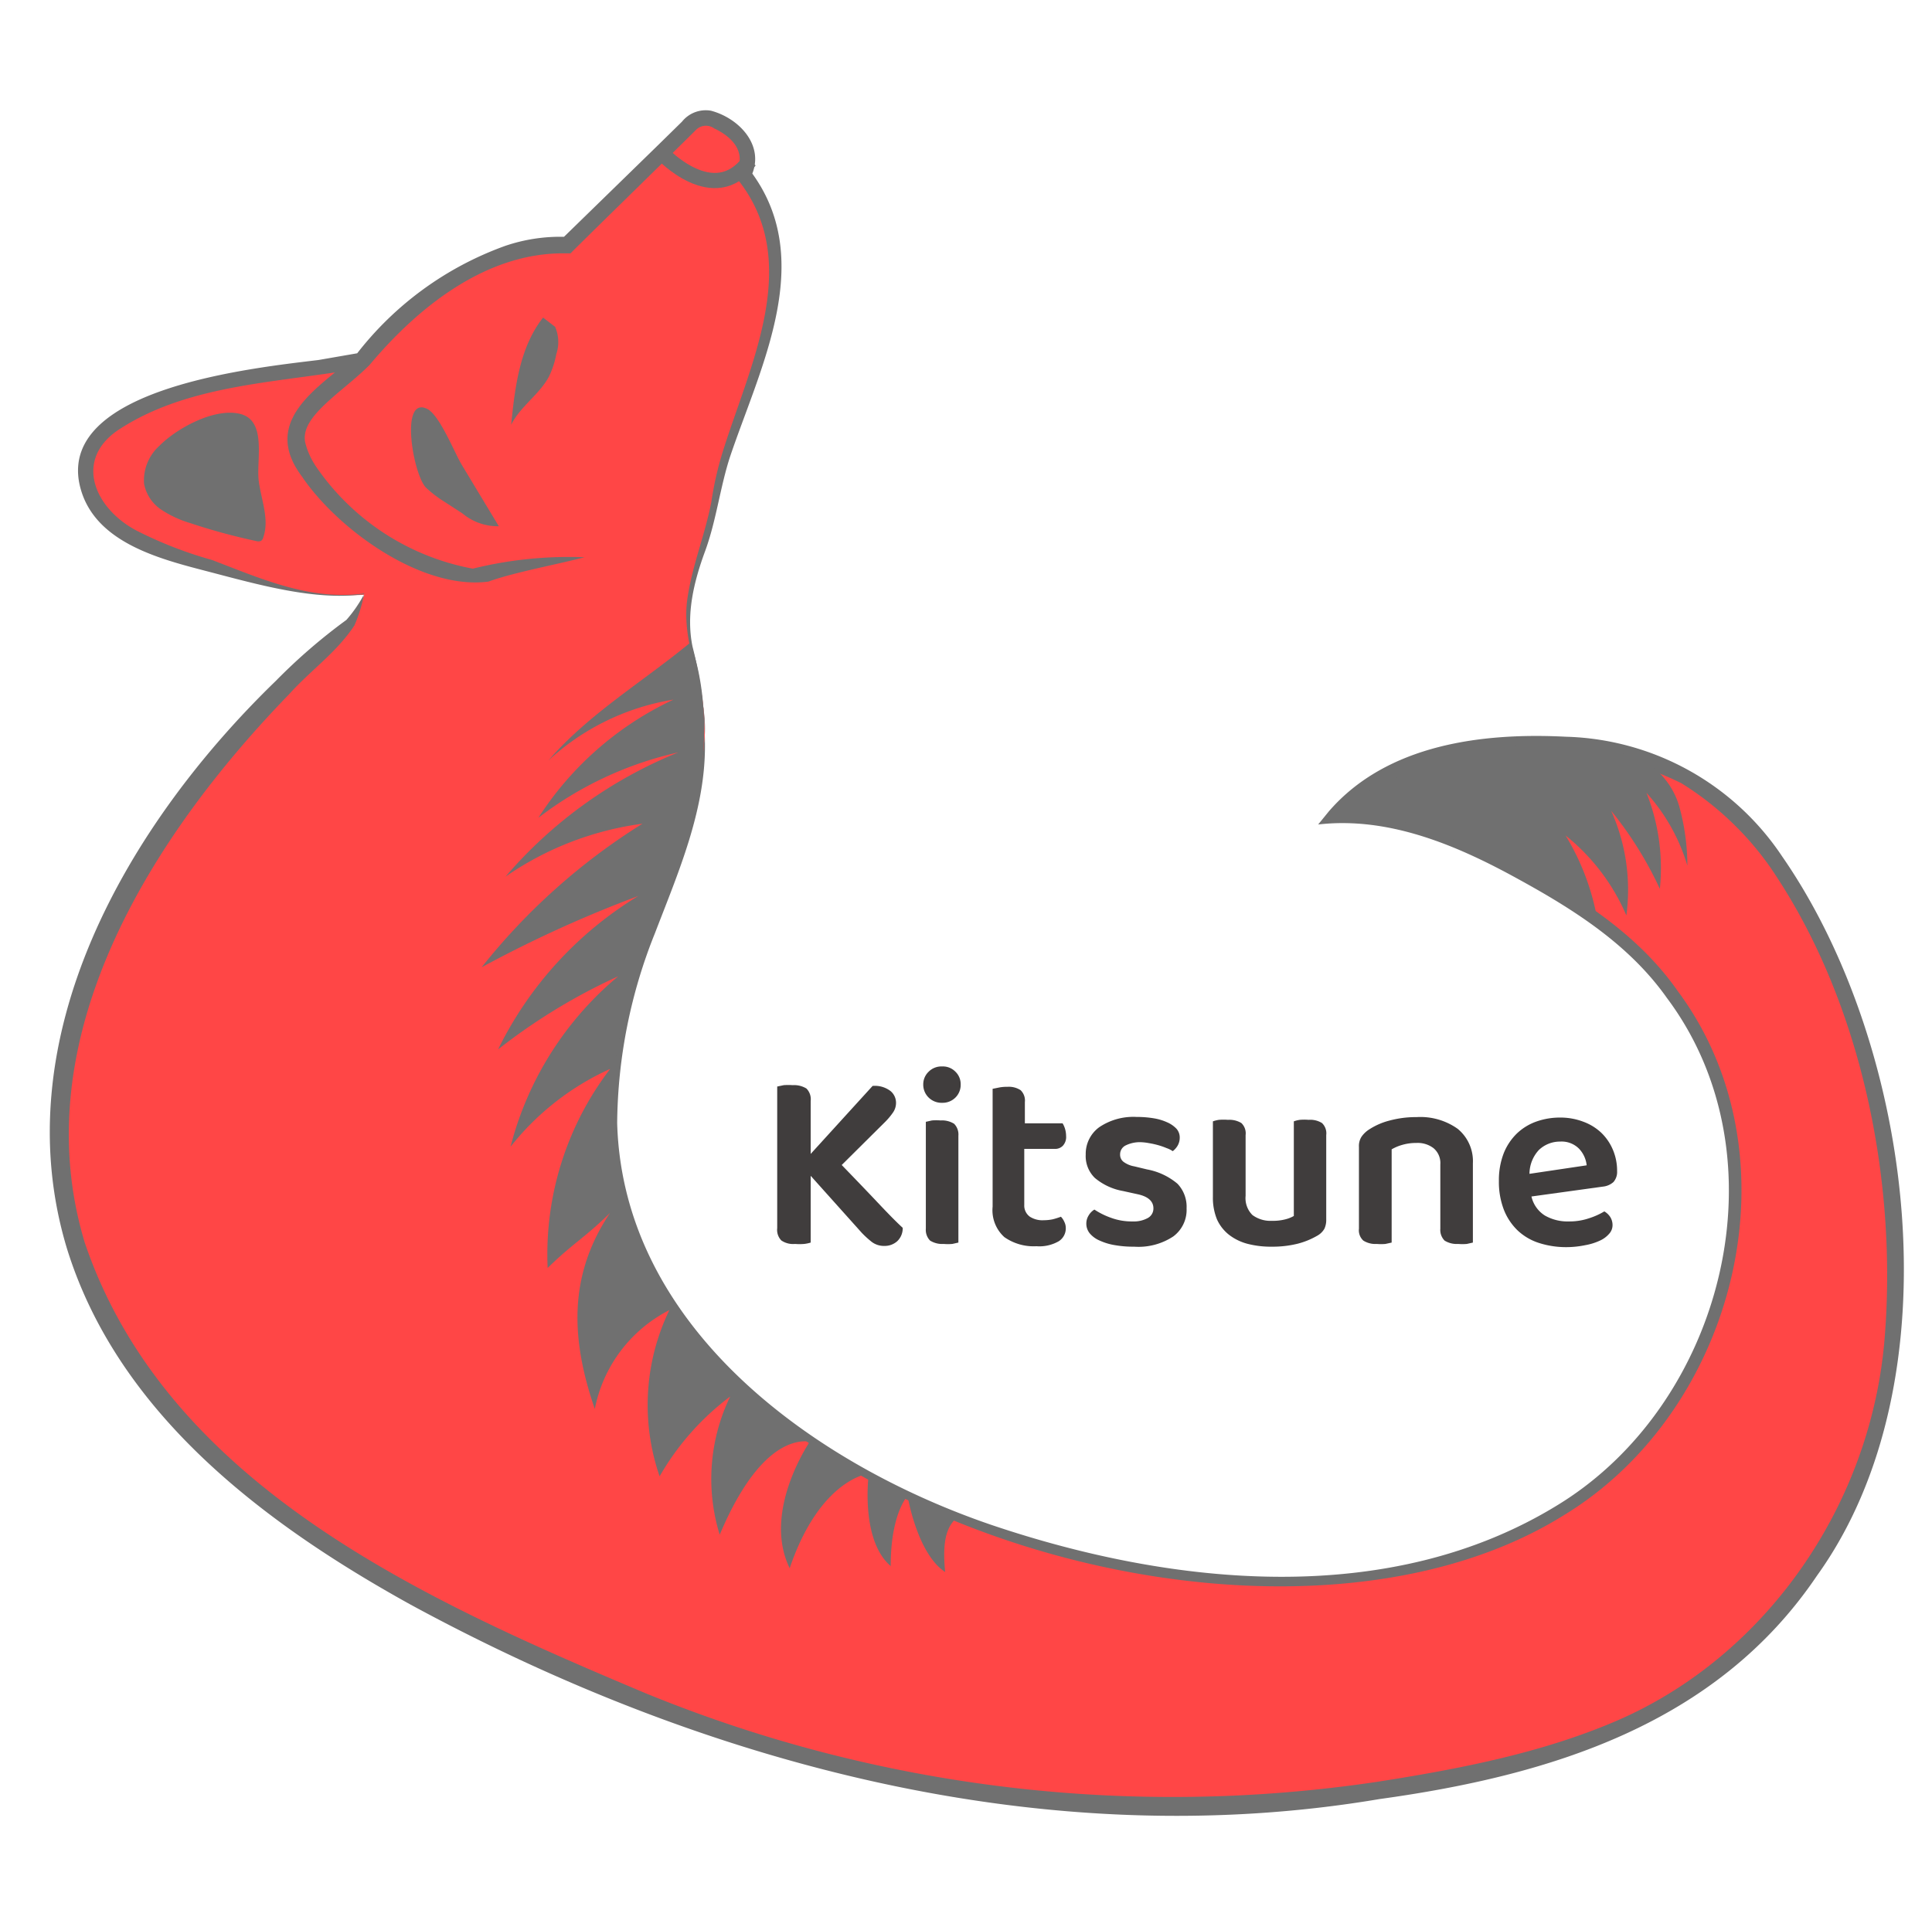 <svg id="Calque_2" data-name="Calque 2" xmlns="http://www.w3.org/2000/svg" viewBox="0 0 127 125.76"><defs><style>.cls-1{fill:#403d3d;}.cls-2{fill:#ff4646;}.cls-3{fill:#707070;}.cls-4{fill:none;stroke:#707070;stroke-miterlimit:10;}</style></defs><path class="cls-1" d="M53.29,77.31V81.7a2.24,2.24,0,0,1-.43.09,3.64,3.64,0,0,1-.6,0,1.37,1.37,0,0,1-.9-.23,1,1,0,0,1-.27-.81V71.44l.43-.09a4,4,0,0,1,.59,0,1.55,1.55,0,0,1,.9.22,1,1,0,0,1,.28.82v3.48l4.07-4.47a1.7,1.7,0,0,1,1.17.33,1,1,0,0,1,.37.76,1.11,1.11,0,0,1-.18.63,4.32,4.32,0,0,1-.53.64l-2.86,2.84c.88.91,1.65,1.71,2.32,2.42s1.23,1.29,1.69,1.71a1.17,1.17,0,0,1-.36.88,1.23,1.23,0,0,1-.84.31,1.33,1.33,0,0,1-.83-.26,6.17,6.17,0,0,1-.66-.6Z"/><path class="cls-1" d="M60.69,71.3a1.14,1.14,0,0,1,.35-.83,1.18,1.18,0,0,1,.89-.35,1.15,1.15,0,0,1,.88.35,1.13,1.13,0,0,1,.34.83,1.17,1.17,0,0,1-.34.86,1.19,1.19,0,0,1-.88.35,1.21,1.21,0,0,1-.89-.35A1.18,1.18,0,0,1,60.69,71.3Zm.17,2.46.4-.09a3.45,3.45,0,0,1,.57,0,1.49,1.49,0,0,1,.89.22,1,1,0,0,1,.28.78V81.7l-.4.09a3.36,3.36,0,0,1-.57,0,1.51,1.51,0,0,1-.89-.22,1,1,0,0,1-.28-.78Z"/><path class="cls-1" d="M67.7,80a1.53,1.53,0,0,0,.92.23,2.86,2.86,0,0,0,.58-.06,5,5,0,0,0,.54-.17,1.12,1.12,0,0,1,.22.33.93.93,0,0,1,.1.45,1,1,0,0,1-.46.83,2.55,2.55,0,0,1-1.47.33,3.35,3.35,0,0,1-2.11-.6,2.38,2.38,0,0,1-.77-2V71.59l.4-.08a2.48,2.48,0,0,1,.56-.05,1.41,1.41,0,0,1,.88.22.94.94,0,0,1,.28.78v1.4h2.48a1.54,1.54,0,0,1,.16.36,1.72,1.72,0,0,1,.07.47.85.85,0,0,1-.21.64.7.7,0,0,1-.54.21h-2v3.69A.9.9,0,0,0,67.7,80Z"/><path class="cls-1" d="M78,79.45a2.17,2.17,0,0,1-.88,1.85,4.15,4.15,0,0,1-2.57.67,7,7,0,0,1-1.26-.1,3.91,3.91,0,0,1-1-.3,1.73,1.73,0,0,1-.65-.47,1,1,0,0,1-.23-.62,1,1,0,0,1,.15-.56,1.09,1.09,0,0,1,.38-.39,5,5,0,0,0,1.09.54,3.93,3.93,0,0,0,1.43.24,1.9,1.9,0,0,0,1-.23.71.71,0,0,0,.36-.63c0-.46-.34-.77-1-.92l-1-.22a3.94,3.94,0,0,1-1.85-.86,2,2,0,0,1-.6-1.54,2.17,2.17,0,0,1,.88-1.79,4,4,0,0,1,2.47-.68,6.64,6.64,0,0,1,1.13.09,3.46,3.46,0,0,1,.89.27,1.87,1.87,0,0,1,.6.42.87.87,0,0,1,.21.57,1.06,1.06,0,0,1-.14.54,1.25,1.25,0,0,1-.32.36,1.65,1.65,0,0,0-.4-.2,4.8,4.8,0,0,0-.54-.19,5.82,5.82,0,0,0-.63-.14A3.57,3.57,0,0,0,75,75.1a2.11,2.11,0,0,0-1,.21.65.65,0,0,0-.37.6.59.59,0,0,0,.21.47,1.67,1.67,0,0,0,.73.31l.83.2a4.31,4.31,0,0,1,2,.94A2.19,2.19,0,0,1,78,79.45Z"/><path class="cls-1" d="M87.06,80.79a1.24,1.24,0,0,1-.49.47,5.07,5.07,0,0,1-1.25.51,6.83,6.83,0,0,1-1.72.2A6.08,6.08,0,0,1,82,81.78a3.4,3.4,0,0,1-1.22-.6,2.7,2.7,0,0,1-.78-1,3.74,3.74,0,0,1-.27-1.49V73.73a1.92,1.92,0,0,1,.4-.1,3.57,3.57,0,0,1,.59,0,1.52,1.52,0,0,1,.88.21.93.93,0,0,1,.28.79v4a1.56,1.56,0,0,0,.45,1.26,2,2,0,0,0,1.28.38,3.26,3.26,0,0,0,.89-.1,2.14,2.14,0,0,0,.55-.22V73.73a1.76,1.76,0,0,1,.4-.1,3.32,3.32,0,0,1,.57,0,1.46,1.46,0,0,1,.88.21.93.93,0,0,1,.28.79v5.55A1.39,1.39,0,0,1,87.06,80.79Z"/><path class="cls-1" d="M94.23,75.49a1.71,1.71,0,0,0-1.13-.34,3.21,3.21,0,0,0-.9.12,3,3,0,0,0-.72.3V81.7l-.41.09a3.27,3.27,0,0,1-.57,0,1.48,1.48,0,0,1-.88-.22.91.91,0,0,1-.29-.78V75.4a1.12,1.12,0,0,1,.17-.66,1.77,1.77,0,0,1,.52-.49,4.47,4.47,0,0,1,1.31-.57,6.69,6.69,0,0,1,1.79-.23,4.23,4.23,0,0,1,2.7.77,2.75,2.75,0,0,1,1,2.27V81.7l-.4.09a3.36,3.36,0,0,1-.57,0,1.51,1.51,0,0,1-.89-.22,1,1,0,0,1-.28-.78V76.55A1.27,1.27,0,0,0,94.23,75.49Z"/><path class="cls-1" d="M100.67,78.67a2,2,0,0,0,.88,1.25,3,3,0,0,0,1.59.39,4,4,0,0,0,1.32-.21,4.67,4.67,0,0,0,1-.45,1.15,1.15,0,0,1,.39.37,1,1,0,0,1,.15.51.84.84,0,0,1-.23.6,1.75,1.75,0,0,1-.62.45,3.85,3.85,0,0,1-.94.29A6.15,6.15,0,0,1,103,82a5.8,5.8,0,0,1-1.82-.27,3.67,3.67,0,0,1-1.41-.82,3.83,3.83,0,0,1-.91-1.36,5.08,5.08,0,0,1-.33-1.9,4.87,4.87,0,0,1,.32-1.83,3.76,3.76,0,0,1,.87-1.3,3.59,3.59,0,0,1,1.28-.78,4.65,4.65,0,0,1,1.54-.26,4.24,4.24,0,0,1,1.53.27,3.44,3.44,0,0,1,1.18.72,3.35,3.35,0,0,1,.77,1.12,3.53,3.53,0,0,1,.28,1.42,1,1,0,0,1-.24.71,1.22,1.22,0,0,1-.69.3Zm1.88-3.61a2,2,0,0,0-1.39.55,2.32,2.32,0,0,0-.62,1.57l3.76-.56a1.87,1.87,0,0,0-.5-1.09A1.61,1.61,0,0,0,102.55,75.06Z"/><path class="cls-2" d="M23.85,23.67l-2.82.5S4,25.5,5.72,31.69c.36,2.75,3.88,4.37,6.44,5.06,5.16,1.38,6.56,2.59,11.78,2.36a6.88,6.88,0,0,1-1.33,2.35c-6.19,5.41-11.89,12-15.42,19.42C4.5,66.56,3.16,73,4.31,79.2A30.13,30.13,0,0,0,13,94.64,65.8,65.8,0,0,0,28.4,105.57c21.13,11,41.68,16,65.27,11.65,6.65-1.24,13.14-2.85,18.65-7a30.51,30.51,0,0,0,9.2-11.3c4.17-9,3.72-19.53,1.14-29.09-1.84-6.84-4.94-13.69-10.58-18S92.5,47.64,87.72,53.64c5.44-.36,11.49,3.12,15.94,5.9,11.49,7.18,13.49,21.93,6,32.93C98.2,109.21,71,105.09,55.92,96.36c-7.4-4.3-14.14-11.16-15.39-20-.8-5.68.8-11.32,2.87-16.55,2-5.05,3.75-9.79,2.51-15.3a21.35,21.35,0,0,1-.67-3.33c-.18-2.76,1.38-5.83,1.82-8.58,1.06-6.58,7-14.15,1.83-21.16.89-2-.8-3.09-1.93-3.59a1.41,1.41,0,0,0-1.56.27l-8.11,8s-6.61-.8-13.44,7.56c-2.49,2.4-5.05,3.58-4.23,6s5.24,7.17,11.15,8.2A2.74,2.74,0,0,0,32,37.78a35.75,35.75,0,0,1,6.38-1.11"/><path class="cls-3" d="M23.93,24.17c-5.35,1-11.32,1-16,4C4.7,30.2,6.26,33.59,9.2,35a26.78,26.78,0,0,0,4.74,1.82c3.22,1.23,6.47,2.69,10,2.2h0a9.74,9.74,0,0,1-.64,2.1c-1.2,1.81-2.86,2.93-4.28,4.51C9.93,55,1.5,68.29,5.58,81.73,11,97.67,27.93,105.22,42.41,111.32a91.36,91.36,0,0,0,48.09,5.84c5.37-.84,10.79-1.88,15.73-4,10-4.3,16.81-14.4,17.66-25.22.84-10.45-1.57-22.3-7.58-31a20.07,20.07,0,0,0-5.78-5.44,19.46,19.46,0,0,0-7.69-2c-5.11-.29-11.22.47-14.74,4.51l-.41-.79c4.47-.21,8.64,1.68,12.46,3.77s7.59,4.53,10.12,8.15c8.11,10.89,3.88,27.58-7.46,34.48C86.18,110,55,102.09,44.12,86.07c-5.34-7.46-4.74-16.74-1.45-24.89,1.53-4,3.28-8,3.61-12.31.44-3.3-1.61-6.33-1.08-9.6.32-2.14,1.16-4.16,1.56-6.27a22,22,0,0,1,.71-3.17c1.78-5.77,5.38-12.61,1-18.06l-.17-.21.11-.27C49.06,10,48.14,9,46.94,8.44a.92.92,0,0,0-1.2.11c-1.11,1.12-6.83,6.7-8.07,7.94l-.17.17-.27,0C32,16.55,27.47,20.2,24.29,24c-.92.92-2,1.71-2.87,2.53s-1.6,1.7-1.33,2.67a5.07,5.07,0,0,0,.7,1.5,16.05,16.05,0,0,0,10.29,6.69,26.26,26.26,0,0,1,7.34-.75c-1.69.45-4.68,1-6.31,1.6-4.39.58-9.92-3.44-12.27-6.92-2.83-3.78,1.4-6,3.57-8a21.58,21.58,0,0,1,9.79-7.15,11.22,11.22,0,0,1,4.16-.59l-.45.15,6.33-6.17L44.83,8a2,2,0,0,1,1.91-.72c1.88.5,3.62,2.36,2.6,4.39l-.06-.49C53.73,17,50,24.08,48,30c-.66,2-.91,4.23-1.65,6.24s-1.26,4.14-.83,6.26a26.53,26.53,0,0,1,.82,6.39c.05,4.36-1.75,8.46-3.28,12.45a34.15,34.15,0,0,0-2.49,12.51c.38,13.45,12.95,22.45,24.65,26.43,11.86,4,26.11,5.5,37.2-1.34,10.92-6.69,15-22.85,7.15-33.33-2.49-3.52-6.13-5.82-9.86-7.86-4-2.2-8.45-4.07-13.06-3.54l.7-.86c3.82-4.42,10.1-5.19,15.58-4.91a17.66,17.66,0,0,1,14.22,7.87c8.68,12.52,11.53,34.44,2.29,47.29-6.62,9.82-17.63,13.15-28.76,14.69C68.68,122,46.31,116,27,105.51,17.44,100.22,7.78,93,4.4,82.09c-4.2-13.89,4-27.9,13.74-37.33a37.42,37.42,0,0,1,4.63-4,8.7,8.7,0,0,0,1.17-1.7c-3.17.47-7-.63-10.22-1.47S6,35.66,5.21,31.76C4,25.5,16.68,24.19,20.94,23.67l2.82-.49.17,1Z"/><path class="cls-3" d="M45.38,42.25c-3.13,2.58-6.68,4.69-9.33,7.75a15.83,15.83,0,0,1,8.22-4,21.27,21.27,0,0,0-8.88,7.77,23.49,23.49,0,0,1,9.2-4.3,29.53,29.53,0,0,0-11.36,8.17,20.56,20.56,0,0,1,9-3.48,41.58,41.58,0,0,0-10.57,9.44,81,81,0,0,1,10.3-4.69A24.34,24.34,0,0,0,32.74,69a38.9,38.9,0,0,1,7.9-4.81A21.57,21.57,0,0,0,33.56,75.4a17.54,17.54,0,0,1,6.55-5.12A20.06,20.06,0,0,0,36,83.37c1.64-1.61,2.46-2,4.1-3.62-2.73,4.08-2.6,8.25-1,12.89A9.29,9.29,0,0,1,44,86.14a14.37,14.37,0,0,0-.64,10.93A17.32,17.32,0,0,1,48,91.82a12.44,12.44,0,0,0-.69,9.09c3.21-7.62,6.38-6,6.44-6S35.58,83.77,41.41,65.73c.75-2.32,2.47-6.51,3.55-10.1C45.55,54.3,47.37,47.88,45.38,42.25Z"/><path class="cls-3" d="M41.41,65.73c.52-2.37,2.21-6.45,3.55-10.1"/><path class="cls-3" d="M53.33,94.64s-3.28,4.66-1.42,8.47c2-5.89,5.2-6.22,5.2-6.22s-.59,4.34,1.44,6.08c0-3.48,1.11-4.61,1.11-4.61s.62,3.79,2.47,5c-.26-2.61.34-3.23,1-3.78A47.78,47.78,0,0,1,53.33,94.64Z"/><path class="cls-3" d="M96.4,49.32a28.44,28.44,0,0,1,9.52.08A7,7,0,0,1,108,50a5.12,5.12,0,0,1,2.38,3,14.77,14.77,0,0,1,.54,3.92,12.37,12.37,0,0,0-2.69-4.79,13.33,13.33,0,0,1,.88,6.31,24.35,24.35,0,0,0-3.2-5.13,12.69,12.69,0,0,1,1,6.88,13.61,13.61,0,0,0-4-5.26A15.91,15.91,0,0,1,105,60.46c-.51-.89-3.65-2.24-5.44-3.32a37.68,37.68,0,0,0-4.19-2,21.32,21.32,0,0,0-2.77-1A11.67,11.67,0,0,0,89,53.5C85.79,53.42,95.39,49.5,96.4,49.32Z"/><path class="cls-3" d="M35.7,20.88c-1.54,1.95-1.85,4.58-2.1,7.05.6-1.21,1.87-2,2.49-3.18a5.76,5.76,0,0,0,.48-1.47,2.5,2.5,0,0,0-.08-1.79"/><path class="cls-3" d="M32.79,34.6a3.61,3.61,0,0,1-2.39-.84l-1.28-.83A7.47,7.47,0,0,1,28,32.06c-.84-.86-1.73-6,.05-5.19.83.36,1.83,2.91,2.31,3.7Q31.57,32.58,32.79,34.6Z"/><path class="cls-3" d="M10.47,29.32a3.06,3.06,0,0,0-1,2.49,2.64,2.64,0,0,0,1.13,1.7,7.09,7.09,0,0,0,1.89.88,40.75,40.75,0,0,0,4.33,1.18.53.53,0,0,0,.33,0,.39.39,0,0,0,.16-.25c.41-1.18-.14-2.45-.3-3.69-.18-1.4.59-4.07-1.33-4.44C14,26.85,11.58,28.19,10.47,29.32Z"/><path class="cls-4" d="M43.52,10.08s3.42,3.67,5.75.5"/></svg>